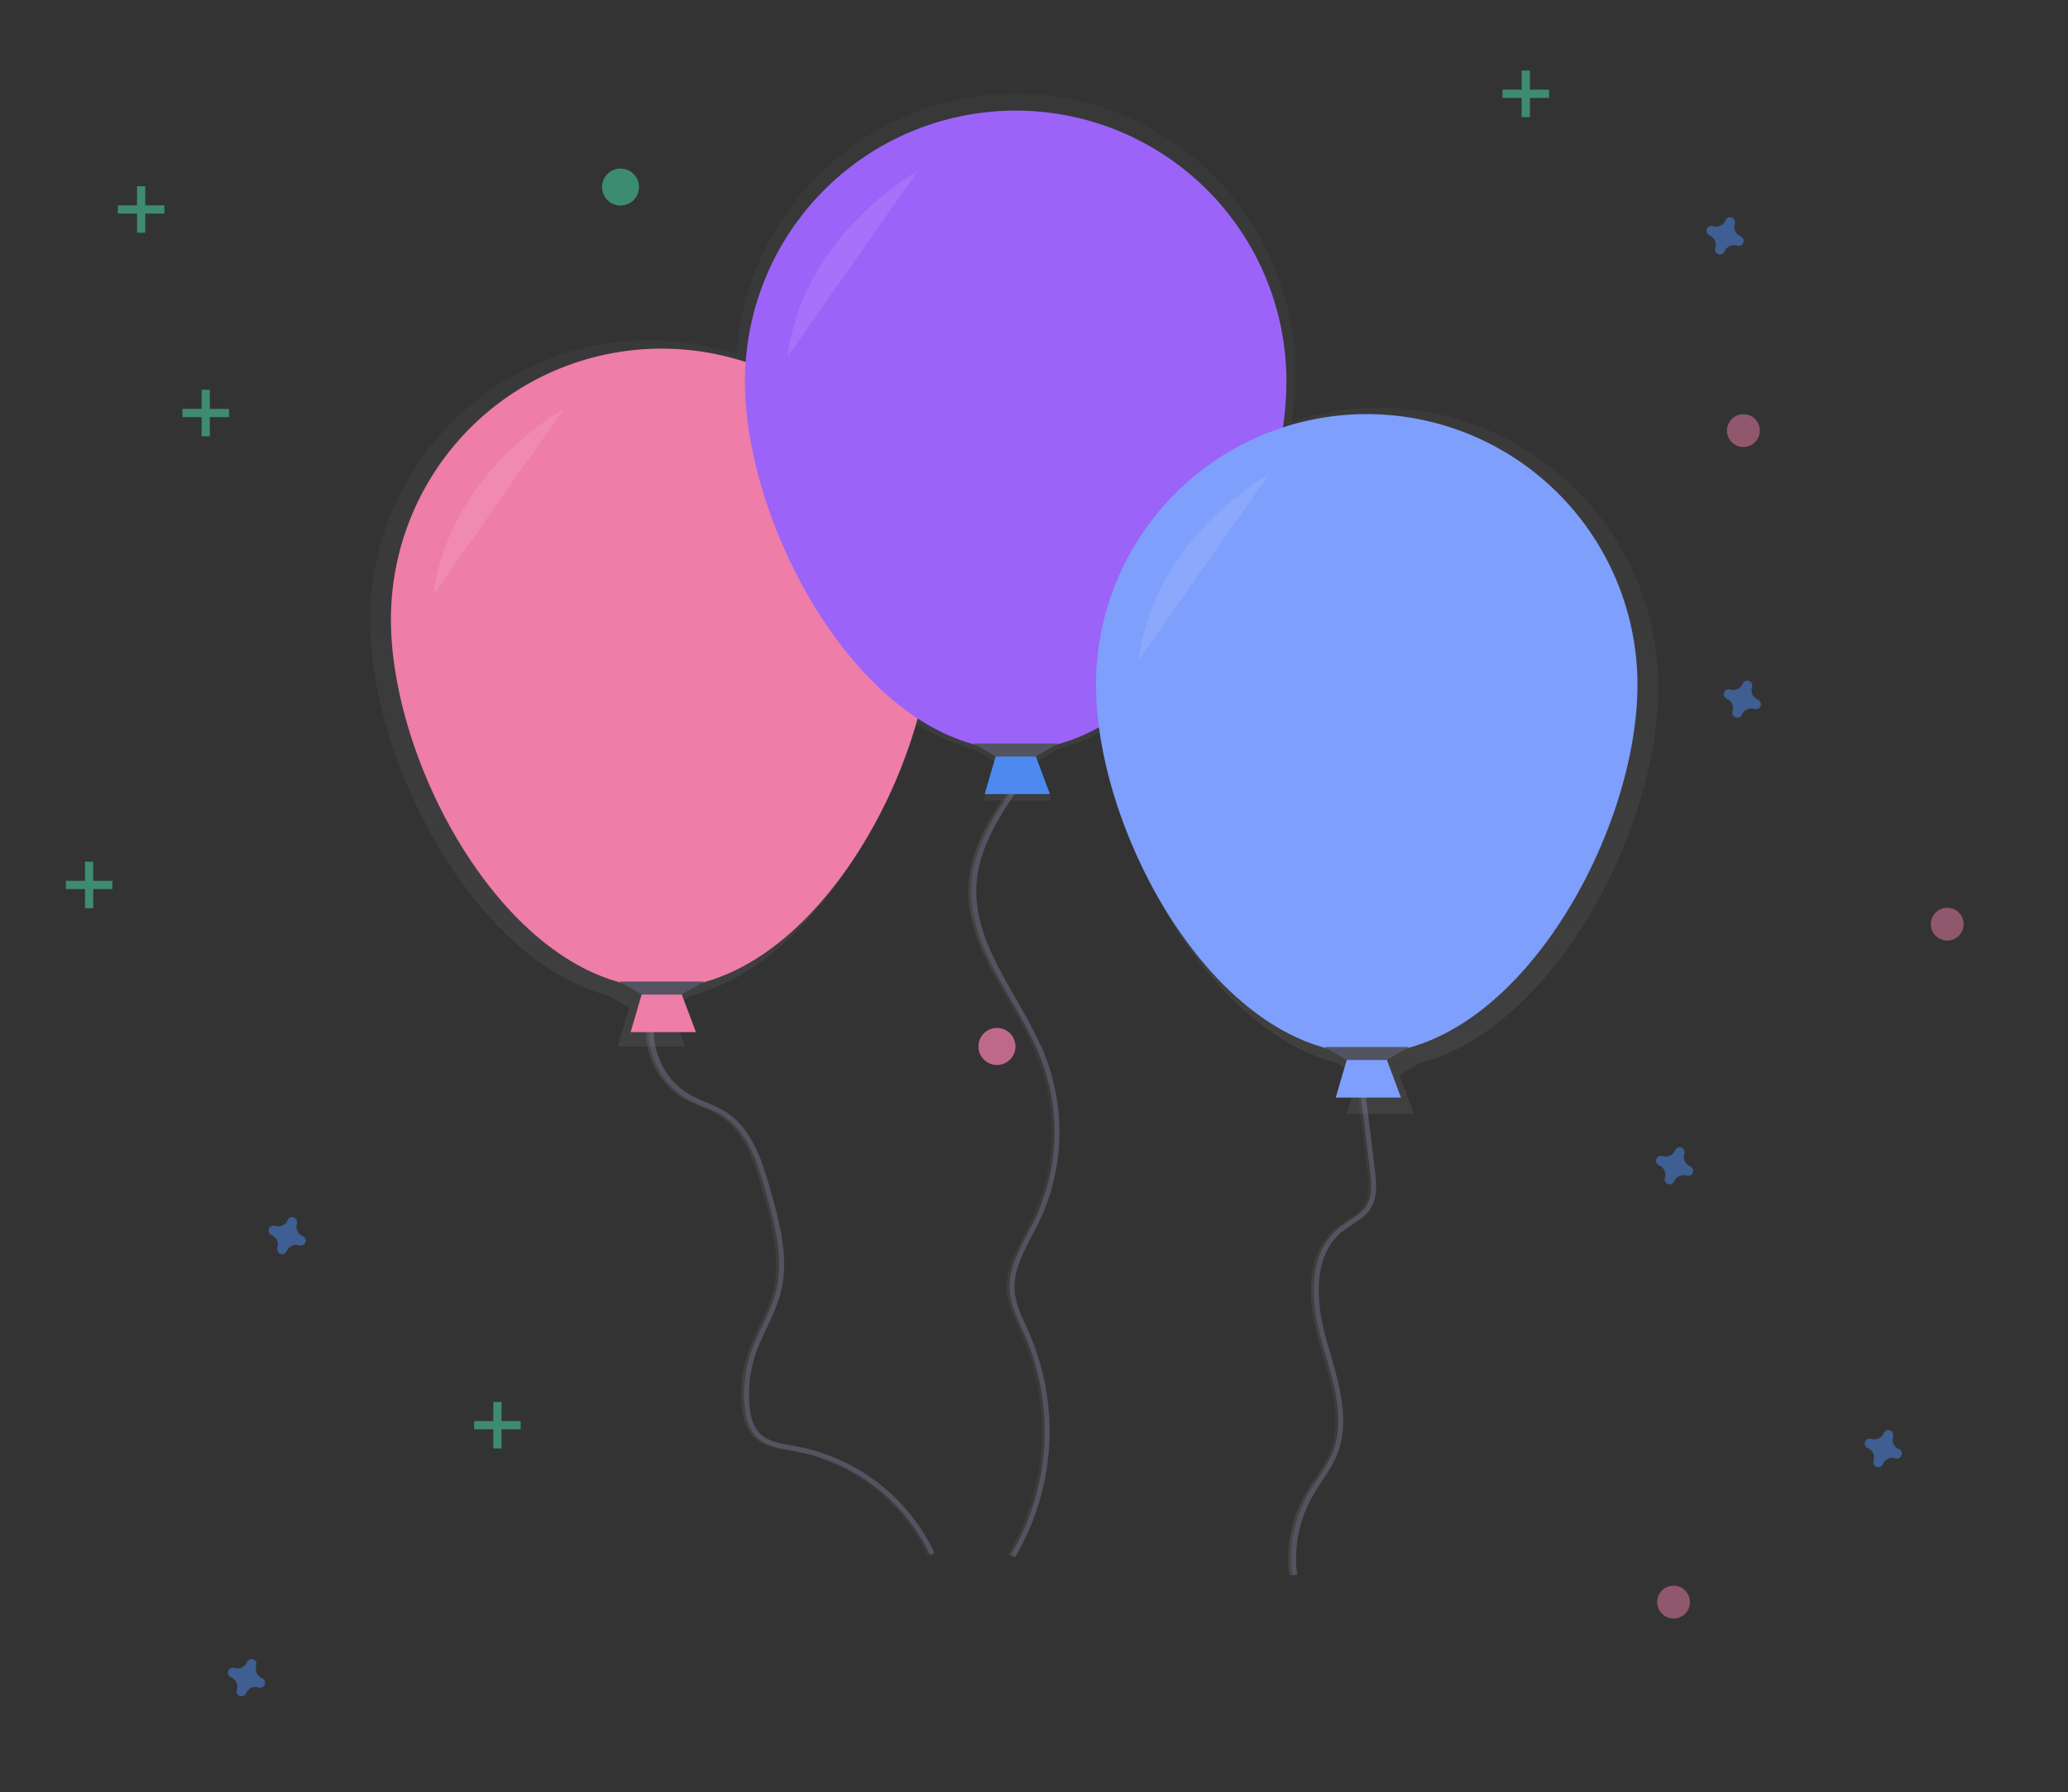 <?xml version="1.0" encoding="UTF-8" standalone="no"?>
<svg
   xmlns:dc="http://purl.org/dc/elements/1.1/"
   xmlns:cc="http://creativecommons.org/ns#"
   xmlns:rdf="http://www.w3.org/1999/02/22-rdf-syntax-ns#"
   xmlns:svg="http://www.w3.org/2000/svg"
   xmlns="http://www.w3.org/2000/svg"
   xmlns:xlink="http://www.w3.org/1999/xlink"
   xmlns:sodipodi="http://sodipodi.sourceforge.net/DTD/sodipodi-0.dtd"
   xmlns:inkscape="http://www.inkscape.org/namespaces/inkscape"
   id="683d3690-e1ab-45db-97b8-9484a1649262"
   data-name="Layer 1"
   width="839.2"
   height="727.08"
   viewBox="0 0 839.2 727.08"
   version="1.1"
   sodipodi:docname="undraw_happy_birthday_s72n.svg"
   inkscape:version="1.0.1 (3bc2e813f5, 2020-09-07)">
  <rect x="0" y="0" width="839.2" height="727.08" fill="#333333" stroke="none"/>
  <sodipodi:namedview
     pagecolor="#ffffff"
     bordercolor="#666666"
     borderopacity="1"
     objecttolerance="10"
     gridtolerance="10"
     guidetolerance="10"
     inkscape:pageopacity="0"
     inkscape:pageshadow="2"
     inkscape:window-width="1486"
     inkscape:window-height="820"
     id="namedview137"
     showgrid="false"
     inkscape:zoom="0.87343546"
     inkscape:cx="419.60001"
     inkscape:cy="244.06958"
     inkscape:window-x="0"
     inkscape:window-y="0"
     inkscape:window-maximized="0"
     inkscape:current-layer="683d3690-e1ab-45db-97b8-9484a1649262" />
  <defs
     id="defs14">
    <linearGradient
       id="89bbdcf5-814f-445d-9d3e-b835a9e3988b"
       x1="484.88"
       y1="578.23"
       x2="600.81"
       y2="578.23"
       gradientUnits="userSpaceOnUse">
      <stop
         offset="0"
         stop-color="gray"
         stop-opacity="0.25"
         id="stop2" />
      <stop
         offset="0.54"
         stop-color="gray"
         stop-opacity="0.12"
         id="stop4" />
      <stop
         offset="1"
         stop-color="gray"
         stop-opacity="0.1"
         id="stop6" />
    </linearGradient>
    <linearGradient
       id="1a6f3992-5825-4187-85b9-fb55ca803b83"
       x1="615.75"
       y1="530.72"
       x2="651.5"
       y2="530.72"
       xlink:href="#89bbdcf5-814f-445d-9d3e-b835a9e3988b"
       gradientTransform="translate(-222.761,-57.837)" />
    <linearGradient
       id="573de093-6af1-4ab3-932c-9e7f72f49645"
       x1="745.48"
       y1="595.56"
       x2="780.02"
       y2="595.56"
       xlink:href="#89bbdcf5-814f-445d-9d3e-b835a9e3988b"
       gradientTransform="translate(-222.761,-57.837)" />
    <linearGradient
       id="acf24d19-87bc-4cad-9346-f74a977c4433"
       x1="634.32"
       y1="509.85"
       x2="634.32"
       y2="96.02"
       xlink:href="#89bbdcf5-814f-445d-9d3e-b835a9e3988b" />
    <linearGradient
       id="6f986e28-ee02-4c37-906f-8450bb16da28"
       x1="637.11"
       y1="586.77"
       x2="637.11"
       y2="513.3"
       xlink:href="#89bbdcf5-814f-445d-9d3e-b835a9e3988b" />
    <linearGradient
       id="96b175d5-5e64-4663-918e-24aaa3155285"
       x1="454.92"
       y1="727.08"
       x2="454.92"
       y2="487.86"
       xlink:href="#89bbdcf5-814f-445d-9d3e-b835a9e3988b" />
    <linearGradient
       inkscape:collect="always"
       xlink:href="#89bbdcf5-814f-445d-9d3e-b835a9e3988b"
       id="linearGradient141"
       gradientUnits="userSpaceOnUse"
       x1="484.88"
       y1="578.23"
       x2="600.81"
       y2="578.23"
       gradientTransform="translate(-222.761,-57.837)" />
  </defs>
  <title
     id="title16">happy birthday</title>
  <g
     opacity="0.5"
     id="g22"
     transform="translate(-42.361,28.623)">
    <rect
       x="124.18"
       y="129.51"
       width="3.33"
       height="18.87"
       fill="#47e6b1"
       id="rect18" />
    <rect
       x="304.58"
       y="215.97"
       width="3.33"
       height="18.87"
       transform="rotate(90,259.275,91.975)"
       fill="#47e6b1"
       id="rect20" />
  </g>
  <g
     opacity="0.5"
     id="g28"
     transform="translate(-42.361,28.623)">
    <rect
       x="242.55"
       y="540.19"
       width="3.33"
       height="18.87"
       fill="#47e6b1"
       id="rect24" />
    <rect
       x="422.95"
       y="626.65"
       width="3.33"
       height="18.87"
       transform="rotate(90,377.64,502.65)"
       fill="#47e6b1"
       id="rect26" />
  </g>
  <g
     opacity="0.5"
     id="g34"
     transform="translate(-42.361,28.623)">
    <rect
       x="76.86"
       y="321"
       width="3.33"
       height="18.87"
       fill="#47e6b1"
       id="rect30" />
    <rect
       x="257.26"
       y="407.46"
       width="3.33"
       height="18.87"
       transform="rotate(90,211.955,283.465)"
       fill="#47e6b1"
       id="rect32" />
  </g>
  <g
     opacity="0.5"
     id="g40"
     transform="translate(-42.361,28.623)">
    <rect
       x="659.86"
       width="3.33"
       height="18.87"
       fill="#47e6b1"
       id="rect36"
       y="0" />
    <rect
       x="840.26"
       y="86.46"
       width="3.33"
       height="18.87"
       transform="rotate(90,794.955,-37.535)"
       fill="#47e6b1"
       id="rect38" />
  </g>
  <g
     opacity="0.5"
     id="g46"
     transform="translate(-42.361,28.623)">
    <rect
       x="97.97"
       y="46.93"
       width="3.33"
       height="18.87"
       fill="#47e6b1"
       id="rect42" />
    <rect
       x="278.37"
       y="133.39"
       width="3.33"
       height="18.87"
       transform="rotate(90,233.06,9.39)"
       fill="#47e6b1"
       id="rect44" />
  </g>
  <path
     d="m 122.739,501.473 a 4.08,4.08 0 0 1 -2.27,-4.93 2,2 0 0 0 0.09,-0.45 v 0 a 2,2 0 0 0 -3.67,-1.36 v 0 a 2,2 0 0 0 -0.23,0.4 4.08,4.08 0 0 1 -4.93,2.27 2,2 0 0 0 -0.45,-0.09 v 0 a 2,2 0 0 0 -1.36,3.67 v 0 a 2,2 0 0 0 0.4,0.23 4.08,4.08 0 0 1 2.27,4.93 2,2 0 0 0 -0.09,0.45 v 0 a 2,2 0 0 0 3.67,1.36 v 0 a 2,2 0 0 0 0.23,-0.4 4.08,4.08 0 0 1 4.93,-2.27 2,2 0 0 0 0.45,0.09 v 0 a 2,2 0 0 0 1.36,-3.67 v 0 a 2,2 0 0 0 -0.4,-0.23 z"
     fill="#4d8af0"
     opacity="0.5"
     id="path48" />
  <path
     d="m 106.239,680.823 a 4.08,4.08 0 0 1 -2.27,-4.93 2,2 0 0 0 0.09,-0.45 v 0 a 2,2 0 0 0 -3.67,-1.36 v 0 a 2,2 0 0 0 -0.23,0.4 4.08,4.08 0 0 1 -4.92,2.28 2,2 0 0 0 -0.45,-0.09 v 0 a 2,2 0 0 0 -1.36,3.67 v 0 a 2,2 0 0 0 0.4,0.23 4.08,4.08 0 0 1 2.27,4.93 2,2 0 0 0 -0.09,0.45 v 0 a 2,2 0 0 0 3.67,1.36 v 0 a 2,2 0 0 0 0.23,-0.4 4.08,4.08 0 0 1 4.93,-2.27 2,2 0 0 0 0.45,0.09 v 0 a 2,2 0 0 0 1.36,-3.67 v 0 a 2,2 0 0 0 -0.41,-0.24 z"
     fill="#4d8af0"
     opacity="0.5"
     id="path50" />
  <path
     d="m 713.239,283.823 a 4.08,4.08 0 0 1 -2.27,-4.93 2,2 0 0 0 0.09,-0.45 v 0 a 2,2 0 0 0 -3.67,-1.36 v 0 a 2,2 0 0 0 -0.23,0.4 4.08,4.08 0 0 1 -4.92,2.28 2,2 0 0 0 -0.45,-0.09 v 0 a 2,2 0 0 0 -1.36,3.67 v 0 a 2,2 0 0 0 0.4,0.23 4.08,4.08 0 0 1 2.27,4.93 2,2 0 0 0 -0.09,0.45 v 0 a 2,2 0 0 0 3.67,1.36 v 0 a 2,2 0 0 0 0.23,-0.4 4.08,4.08 0 0 1 4.93,-2.27 2,2 0 0 0 0.45,0.09 v 0 a 2,2 0 0 0 1.36,-3.67 v 0 a 2,2 0 0 0 -0.41,-0.24 z"
     fill="#4d8af0"
     opacity="0.5"
     id="path52" />
  <path
     d="m 685.769,473.163 a 4.08,4.08 0 0 1 -2.27,-4.93 2,2 0 0 0 0.09,-0.45 v 0 a 2,2 0 0 0 -3.67,-1.36 v 0 a 2,2 0 0 0 -0.23,0.4 4.08,4.08 0 0 1 -4.93,2.27 2,2 0 0 0 -0.45,-0.09 v 0 a 2,2 0 0 0 -1.36,3.67 v 0 a 2,2 0 0 0 0.4,0.23 4.08,4.08 0 0 1 2.27,4.93 2,2 0 0 0 -0.09,0.45 v 0 a 2,2 0 0 0 3.67,1.36 v 0 a 2,2 0 0 0 0.23,-0.4 4.08,4.08 0 0 1 4.93,-2.27 2,2 0 0 0 0.45,0.09 v 0 a 2,2 0 0 0 1.36,-3.67 v 0 a 2,2 0 0 0 -0.4,-0.23 z"
     fill="#4d8af0"
     opacity="0.5"
     id="path54" />
  <path
     d="m 706.239,95.833 a 4.08,4.08 0 0 1 -2.27,-4.93 2,2 0 0 0 0.09,-0.45 v 0 a 2,2 0 0 0 -3.67,-1.36 v 0 a 2,2 0 0 0 -0.23,0.4 4.08,4.08 0 0 1 -4.93,2.27 2,2 0 0 0 -0.45,-0.09 v 0 a 2,2 0 0 0 -1.36,3.67 v 0 a 2,2 0 0 0 0.4,0.23 4.08,4.08 0 0 1 2.27,4.93 2,2 0 0 0 -0.09,0.45 v 0 a 2,2 0 0 0 3.67,1.36 v 0 a 2,2 0 0 0 0.23,-0.4 4.08,4.08 0 0 1 4.93,-2.27 2,2 0 0 0 0.45,0.09 v 0 a 2,2 0 0 0 1.36,-3.67 v 0 a 2,2 0 0 0 -0.4,-0.23 z"
     fill="#4d8af0"
     opacity="0.5"
     id="path56" />
  <path
     d="m 770.459,587.883 a 4.08,4.08 0 0 1 -2.27,-4.93 2,2 0 0 0 0.09,-0.45 v 0 a 2,2 0 0 0 -3.67,-1.36 v 0 a 2,2 0 0 0 -0.23,0.4 4.08,4.08 0 0 1 -4.93,2.27 2,2 0 0 0 -0.45,-0.09 v 0 a 2,2 0 0 0 -1.36,3.67 v 0 a 2,2 0 0 0 0.4,0.23 4.08,4.08 0 0 1 2.27,4.93 2,2 0 0 0 -0.09,0.45 v 0 a 2,2 0 0 0 3.67,1.36 v 0 a 2,2 0 0 0 0.23,-0.4 4.08,4.08 0 0 1 4.93,-2.27 2,2 0 0 0 0.45,0.09 v 0 a 2,2 0 0 0 1.36,-3.67 v 0 a 2,2 0 0 0 -0.4,-0.23 z"
     fill="#4d8af0"
     opacity="0.5"
     id="path58" />
  <circle
     cx="-35.701"
     cy="286.403"
     r="6.66"
     fill="#ee7da8"
     opacity="0.5"
     id="circle60" />
  <circle
     cx="707.469"
     cy="174.713"
     r="6.66"
     fill="#ee7da8"
     opacity="0.5"
     id="circle62" />
  <circle
     cx="404.559"
     cy="424.583"
     r="7.5"
     fill="#ee7da8"
     opacity="0.5"
     id="circle64" />
  <circle
     cx="404.559"
     cy="424.583"
     r="7.5"
     fill="#ee7da8"
     opacity="0.5"
     id="circle66" />
  <circle
     cx="790.189"
     cy="374.963"
     r="6.66"
     fill="#ee7da8"
     opacity="0.5"
     id="circle68" />
  <circle
     cx="251.809"
     cy="75.893"
     r="7.5"
     fill="#47e6b1"
     opacity="0.5"
     id="circle70" />
  <circle
     cx="679.129"
     cy="650.033"
     r="6.66"
     fill="#ee7da8"
     opacity="0.5"
     id="circle72" />
  <path
     d="m 264.339,410.163 c -3.94,12.79 2,27.91 13.53,34.64 4.84,2.82 10.41,4.24 15.1,7.3 10.19,6.64 14.21,19.35 17.52,31.05 3.8,13.45 7.61,27.67 4.13,41.2 -2.22,8.63 -7.27,16.26 -10.14,24.7 a 51.54,51.54 0 0 0 -2.45,22 c 0.42,3.94 1.4,8 4.1,10.94 3.9,4.2 10.18,4.83 15.82,5.84 a 76.78,76.78 0 0 1 55.2,42.74"
     fill="none"
     stroke-miterlimit="10"
     stroke-width="2"
     stroke="url(#89bbdcf5-814f-445d-9d3e-b835a9e3988b)"
     id="path74"
     style="stroke:url(#linearGradient141)" />
  <path
     d="m 265.549,410.163 c -3.94,12.79 2,27.91 13.53,34.64 4.84,2.82 10.41,4.24 15.1,7.3 10.19,6.64 14.21,19.35 17.52,31.05 3.8,13.45 7.61,27.67 4.13,41.2 -2.22,8.63 -7.27,16.26 -10.14,24.7 a 51.54,51.54 0 0 0 -2.45,22 c 0.42,3.94 1.4,8 4.1,10.94 3.9,4.2 10.18,4.83 15.82,5.84 a 76.78,76.78 0 0 1 55.2,42.74"
     fill="none"
     stroke="#535461"
     stroke-miterlimit="10"
     stroke-width="2"
     id="path76" />
  <path
     d="m 414.689,314.563 c -9.72,13.55 -19.81,28.12 -20.64,44.78 -1.27,25.59 19.2,46.52 28.34,70.46 a 83.74,83.74 0 0 1 -2.81,65.5 c -4.46,9.22 -10.82,18.38 -10,28.59 0.47,6.23 3.59,11.9 6.1,17.63 a 99.4,99.4 0 0 1 -5.77,89.75"
     fill="none"
     stroke-miterlimit="10"
     stroke-width="2"
     stroke="url(#1a6f3992-5825-4187-85b9-fb55ca803b83)"
     id="path78"
     style="stroke:url(#1a6f3992-5825-4187-85b9-fb55ca803b83)" />
  <path
     d="m 415.889,314.563 c -9.71,13.6 -19.8,28.13 -20.65,44.78 -1.27,25.59 19.2,46.52 28.34,70.46 a 83.74,83.74 0 0 1 -2.81,65.5 c -4.46,9.22 -10.82,18.38 -10,28.59 0.47,6.23 3.59,11.9 6.1,17.63 a 99.4,99.4 0 0 1 -5.77,89.75"
     fill="none"
     stroke="#535461"
     stroke-miterlimit="10"
     stroke-width="2"
     id="path80" />
  <path
     d="m 551.069,436.443 4.7,38.31 c 0.62,5.09 1.15,10.64 -1.58,15 -2.59,4.11 -7.45,6.07 -11.23,9.11 -12.41,10 -11.28,29.11 -7,44.45 4.28,15.34 10.44,31.82 4.49,46.58 -2.46,6.09 -6.8,11.22 -10,16.94 a 51.87,51.87 0 0 0 -6.2,32.18"
     fill="none"
     stroke-miterlimit="10"
     stroke-width="2"
     stroke="url(#573de093-6af1-4ab3-932c-9e7f72f49645)"
     id="path82"
     style="stroke:url(#573de093-6af1-4ab3-932c-9e7f72f49645)" />
  <path
     d="m 552.239,436.443 4.7,38.31 c 0.62,5.09 1.15,10.64 -1.58,15 -2.59,4.11 -7.45,6.07 -11.23,9.11 -12.41,10 -11.28,29.11 -7,44.45 4.28,15.34 10.44,31.82 4.49,46.58 -2.46,6.09 -6.8,11.22 -10,16.94 a 51.87,51.87 0 0 0 -6.2,32.18"
     fill="none"
     stroke="#535461"
     stroke-miterlimit="10"
     stroke-width="2"
     id="path84" />
  <g
     opacity="0.7"
     id="g88"
     transform="translate(-42.361,28.623)">
    <path
       d="M 895.7,336.82 A 113.6,113.6 0 0 0 747,228.83 a 136.45,136.45 0 0 0 1.45,-19.27 113.53,113.53 0 0 0 -226.78,-8.14 113.6,113.6 0 0 0 -148.76,108 c 0,57 42,138 96.65,152.35 l 8.51,4.86 -4.62,15.83 h 27.36 l -5.94,-15.85 8.47,-4.84 c 42.26,-11.09 76.91,-62 90.48,-110.83 a 83,83 0 0 0 24.22,11 l 8.51,4.86 -4.55,15.79 h 27.36 l -5.94,-15.85 8.47,-4.84 a 79.21,79.21 0 0 0 18,-7.31 c 7.31,54.78 46.2,121.66 95.41,134.57 l 8.51,4.86 -4.62,15.83 h 27.36 l -5.96,-15.85 8.47,-4.84 c 54.69,-14.35 96.64,-95.38 96.64,-152.34 z"
       transform="translate(-180.4,-86.46)"
       fill="url(#acf24d19-87bc-4cad-9346-f74a977c4433)"
       id="path86"
       style="fill:url(#acf24d19-87bc-4cad-9346-f74a977c4433)" />
  </g>
  <polygon
     points="298.28,390.14 302.92,374.26 318.8,374.26 324.76,390.14 "
     fill="#ee7da8"
     id="polygon90"
     transform="translate(-42.361,28.623)" />
  <path
     d="m 378.359,251.323 c 0,60.68 -49.19,149.57 -109.86,149.57 -60.67,0 -109.86,-88.9 -109.86,-149.57 a 109.865,109.865 0 0 1 219.73,0 z"
     fill="#ee7da8"
     id="path92" />
  <polygon
     points="302.92,374.92 293.65,369.63 328.07,369.63 318.8,374.92 "
     fill="#535461"
     id="polygon94"
     transform="translate(-42.361,28.623)" />
  <path
     d="m 228.789,165.943 c 0,0 -46.33,25.15 -52.95,75.45"
     fill="#ffffff"
     opacity="0.1"
     id="path96" />
  <polygon
     points="441.95,293.56 446.59,277.68 462.47,277.68 468.43,293.56 "
     fill="#4d8af0"
     id="polygon98"
     transform="translate(-42.361,28.623)" />
  <path
     d="m 522.029,154.743 c 0,60.68 -49.19,149.57 -109.86,149.57 -60.67,0 -109.86,-88.9 -109.86,-149.57 a 109.865,109.865 0 0 1 219.73,0 z"
     fill="#9b63f8"
     id="path100" />
  <polygon
     points="446.59,278.34 437.32,273.04 471.74,273.04 462.47,278.34 "
     fill="#535461"
     id="polygon102"
     transform="translate(-42.361,28.623)" />
  <path
     d="m 372.459,69.363 c 0,0 -46.33,25.15 -52.95,75.45"
     fill="#ffffff"
     opacity="0.1"
     id="path104" />
  <polygon
     points="584.41,416.71 589.05,400.82 604.93,400.82 610.89,416.71 "
     fill="#7e9ffc"
     id="polygon106"
     transform="translate(-42.361,28.623)" />
  <path
     d="m 664.489,277.883 c 0,60.68 -49.19,149.57 -109.86,149.57 -60.67,0 -109.87,-88.89 -109.87,-149.57 a 109.865,109.865 0 1 1 219.73,0 z"
     fill="#7e9ffc"
     id="path108" />
  <polygon
     points="589.05,401.48 579.78,396.19 614.2,396.19 604.93,401.48 "
     fill="#535461"
     id="polygon110"
     transform="translate(-42.361,28.623)" />
  <path
     d="m 514.919,192.503 c 0,0 -46.33,25.15 -52.95,75.45"
     fill="#ffffff"
     opacity="0.1"
     id="path112" />
</svg>
